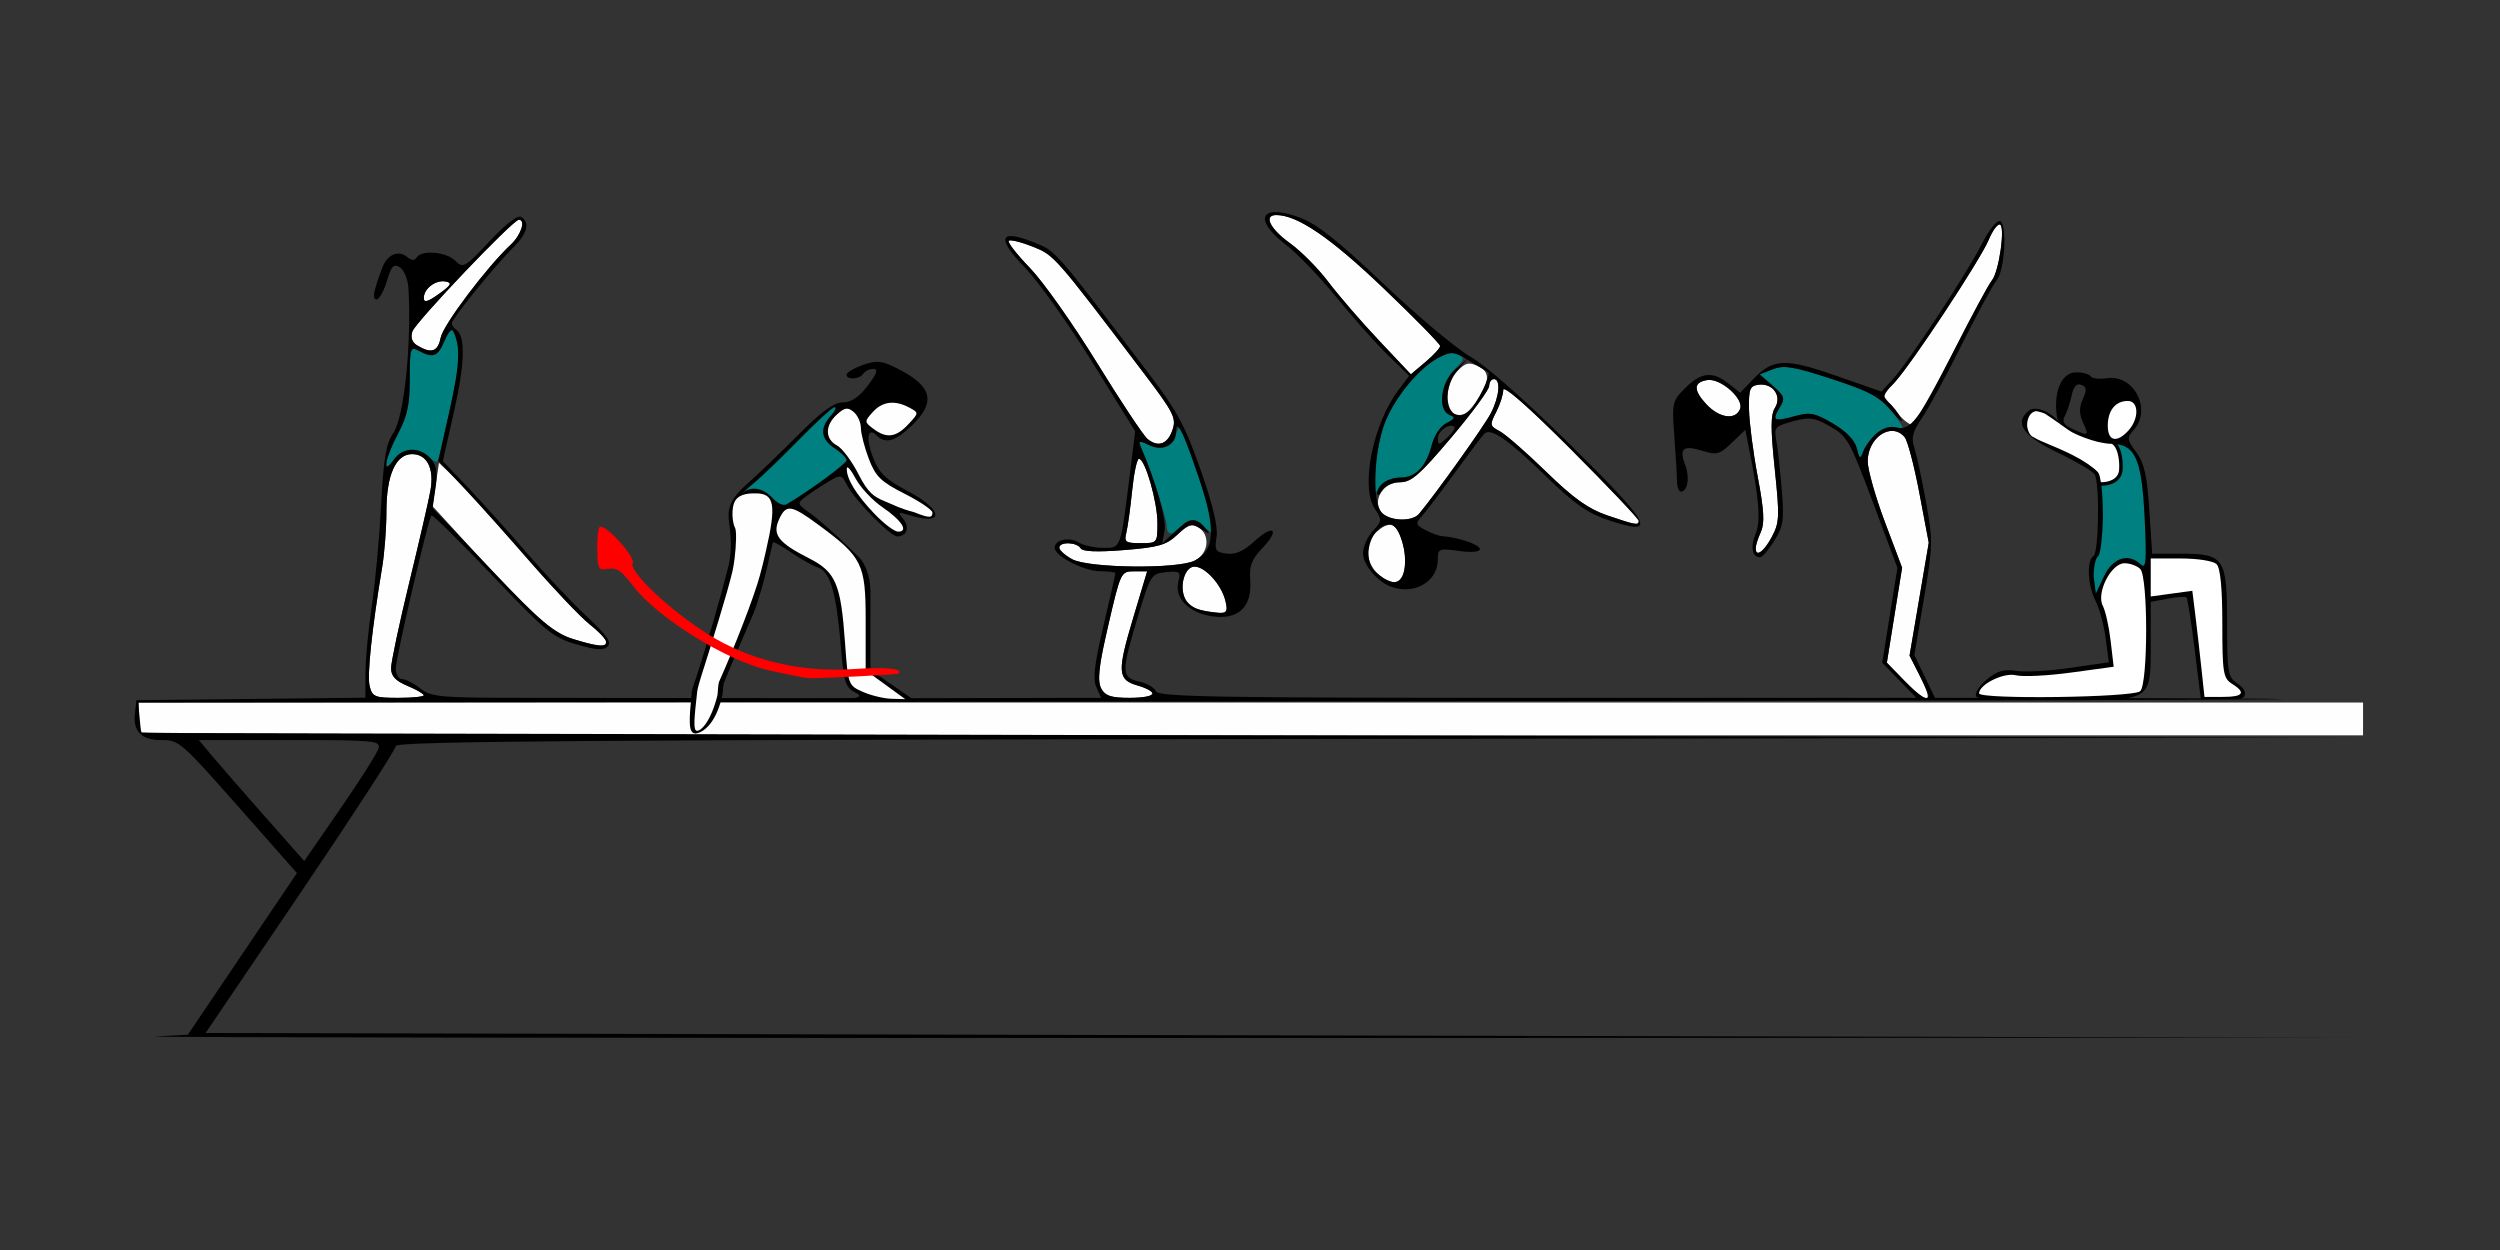 <?xml version="1.0" encoding="UTF-8" standalone="no"?>
<!-- Created with Inkscape (http://www.inkscape.org/) -->

<svg
   xmlns:dc="http://purl.org/dc/elements/1.1/"
   xmlns:cc="http://creativecommons.org/ns#"
   xmlns:rdf="http://www.w3.org/1999/02/22-rdf-syntax-ns#"
   xmlns:svg="http://www.w3.org/2000/svg"
   xmlns="http://www.w3.org/2000/svg"
   xmlns:sodipodi="http://sodipodi.sourceforge.net/DTD/sodipodi-0.dtd"
   xmlns:inkscape="http://www.inkscape.org/namespaces/inkscape"
   id="svg3366"
   version="1.1"
   inkscape:version="0.91 r13725"
   width="500"
   height="250"
   viewBox="0 0 500 250"
   sodipodi:docname="bb740203.svg">
  <rect x="0" y="0" width="500" height="250" fill="#333333" stroke="none"/>
  <defs
     id="defs3370" />
  <sodipodi:namedview
     pagecolor="#a8a8a8"
     bordercolor="#666666"
     borderopacity="1"
     objecttolerance="10"
     gridtolerance="10"
     guidetolerance="10"
     inkscape:pageopacity="0"
     inkscape:pageshadow="2"
     inkscape:window-width="1692"
     inkscape:window-height="807"
     id="namedview3368"
     showgrid="false"
     inkscape:zoom="1.4142136"
     inkscape:cx="39.048081"
     inkscape:cy="182.94655"
     inkscape:window-x="0"
     inkscape:window-y="0"
     inkscape:window-maximized="0"
     inkscape:current-layer="svg3366" />
  <g
     id="g4388"
     transform="translate(10.747,21.38)">
    <path
       sodipodi:nodetypes="sscccccssssssssssssscsscsssccscccsssscccsssscccssssssssssssssssssssscsssssssccssssssssssssssssssssssssscssssscssssssssssssssssssssssscsssssssssss"
       style="fill:#fefefe"
       d="m 17.626,125.066 c -0.343,-0.344 -0.623,-1.82 -0.623,-3.281 l 0,-2.656 222.43,0 222.43,0 0,3.281 0,3.281 -221.807,0 c -121.994,0 -222.087,-0.281 -222.43,-0.625 z m 45.558,-9.207 c -0.537,-2.148 0.417,-11.229 2.508,-23.855 0.464,-2.802 0.843,-7.78 0.843,-11.062 0,-7.316 1.867,-11.5 5.131,-11.5 3.007,0 4.455,2.864 3.678,7.279 -0.339,1.926 -2.25,10.221 -4.245,18.433 -1.996,8.212 -3.629,15.905 -3.629,17.097 0,1.589 0.871,2.531 3.271,3.537 1.799,0.754 3.271,1.603 3.271,1.888 0,0.284 -2.305,0.517 -5.122,0.517 -4.678,0 -5.173,-0.202 -5.706,-2.332 z m 146.302,0.381 c -0.816,-1.53 -0.505,-4.266 1.44,-12.656 2.442,-10.534 2.524,-10.705 5.121,-10.705 l 2.64,0 -2.741,9.141 c -3.3,11.006 -3.208,12.543 0.823,13.698 4.471,1.281 3.698,2.474 -1.603,2.474 -3.744,0 -4.841,-0.377 -5.681,-1.951 z m 160.556,-1.564 -3.416,-3.516 1.524,-9.5 1.524,-9.5 -3.439,-9.123 c -1.891,-5.018 -3.439,-10.486 -3.439,-12.151 0,-4.823 4.8,-7.961 7.39,-4.831 0.592,0.716 1.919,5.758 2.948,11.205 l 1.872,9.904 -1.92,11.29 -1.92,11.29 1.891,3.717 c 3.083,6.062 2.086,6.464 -3.015,1.214 z m -266.034,-8.21 c -4.426,-1.384 -8.368,-4.886 -20.789,-18.468 l -7.464,-8.162 0.646,-4.324 0.646,-4.324 2.776,2.642 c 1.527,1.453 7.557,8.127 13.401,14.83 5.844,6.703 12.113,13.366 13.931,14.806 5.434,4.304 4.344,5.343 -3.148,3 z m 125.376,-5.811 c -1.158,-0.224 -2.535,-1.212 -3.06,-2.197 -1.307,-2.449 -0.163,-6.516 1.832,-6.516 2.125,0 5.372,3.578 6.168,6.797 0.675,2.729 0.207,2.911 -4.941,1.916 z m 38.086,-5.695 c -4.55,-1.462 -6.198,-6.969 -2.964,-9.904 2.402,-2.18 3.799,-1.935 4.856,0.853 1.851,4.885 0.8,9.916 -1.892,9.051 z m -63.785,-4.492 c -1.414,-0.769 -2.57,-1.807 -2.57,-2.306 0,-1.239 3.477,-1.153 4.252,0.106 0.42,0.682 3.261,0.802 8.7,0.366 6.928,-0.555 8.446,-0.995 10.68,-3.096 2.074,-1.951 2.93,-2.243 4.206,-1.436 2.424,1.534 2.013,5.232 -0.735,6.627 -3.416,1.734 -21.216,1.545 -24.533,-0.26 z m 136.682,-2.232 c 0,-0.491 0.47,-1.927 1.043,-3.191 0.805,-1.772 0.665,-4.3 -0.611,-11.06 -0.91,-4.819 -1.695,-10.872 -1.744,-13.45 -0.078,-4.074 0.165,-4.724 1.861,-4.967 2.864,-0.411 4.801,2.259 3.34,4.604 -0.888,1.427 -0.899,4.122 -0.049,12.268 0.993,9.518 0.942,10.715 -0.588,13.564 -1.606,2.991 -3.252,4.121 -3.252,2.231 z M 214.519,85.144 c 0.288,-1.16 0.812,-4.957 1.165,-8.438 0.353,-3.48 0.965,-6.328 1.36,-6.328 1.227,0 3.697,8.566 3.697,12.823 0,4.029 -0.019,4.052 -3.372,4.052 -3.029,0 -3.319,-0.215 -2.849,-2.109 z m 96.128,-3.465 c -3.742,-1.279 -6.714,-3.406 -12.15,-8.696 -3.958,-3.852 -8.145,-7.506 -9.304,-8.121 -1.995,-1.058 -2.033,-1.264 -0.701,-3.848 0.774,-1.502 1.407,-3.484 1.407,-4.405 0,-1.062 4.963,3.295 13.551,11.894 7.453,7.463 13.551,13.891 13.551,14.285 0,0.963 -0.597,0.859 -6.356,-1.109 z m -45.069,-0.547 c -1.955,-2.363 0.271,-6.066 3.646,-6.066 2.297,0 3.927,-1.419 10.3,-8.964 4.165,-4.93 7.572,-9.571 7.572,-10.312 0,-0.742 0.421,-1.349 0.935,-1.349 1.423,0 1.117,3.49 -0.598,6.815 -1.292,2.506 -11.145,16.309 -14.375,20.138 -1.376,1.63 -6.05,1.467 -7.48,-0.262 z M 218.761,66.421 c -0.812,-0.659 -5.371,-7.527 -10.131,-15.261 -4.76,-7.734 -10.792,-16.267 -13.404,-18.961 -2.612,-2.694 -4.514,-5.135 -4.226,-5.423 0.288,-0.289 2.421,0.228 4.74,1.149 4.386,1.741 4.319,1.665 22.299,25.357 5.915,7.794 6.502,8.946 5.737,11.25 -0.972,2.926 -2.861,3.639 -5.014,1.891 z m 149.454,-5.781 -2.526,-3.176 1.945,-1.746 c 2.501,-2.245 17.724,-25.169 19.37,-29.168 0.69,-1.676 1.663,-3.047 2.163,-3.047 1.191,0 -0.052,9.403 -1.474,11.152 -0.585,0.719 -4.218,7.436 -8.073,14.926 -3.855,7.49 -7.43,13.757 -7.944,13.926 -0.514,0.17 -2.071,-1.121 -3.461,-2.868 z m -88.362,0.676 c -1.876,-0.753 -1.368,-6.072 0.802,-8.389 1.662,-1.775 2.321,-1.943 4.219,-1.076 2.502,1.143 2.365,3.192 -0.482,7.218 -1.755,2.482 -2.739,2.969 -4.539,2.247 z m 50.632,-1.881 c -2.623,-2.84 -2.538,-4.394 0.265,-4.81 2.622,-0.389 7.305,3.742 6.532,5.762 -0.893,2.334 -4.187,1.872 -6.796,-0.952 z M 265.01,46.677 c -3.53,-3.744 -8.066,-8.993 -10.08,-11.664 -2.014,-2.671 -5.484,-6.168 -7.71,-7.772 -3.986,-2.872 -5.316,-5.612 -2.724,-5.612 4.244,0 10.869,4.518 21.435,14.617 6.244,5.968 11.353,11.177 11.353,11.574 0,0.397 -1.317,1.835 -2.927,3.194 l -2.928,2.471 z M 72.803,47.78 c -1.126,-0.657 -1.483,-1.591 -1.087,-2.842 0.586,-1.851 20.13,-22.372 21.307,-22.372 1.433,0 0.446,3.06 -1.602,4.967 -4.754,4.427 -13.515,16.045 -14.023,18.596 -0.563,2.825 -1.814,3.275 -4.595,1.652 z m 1.209,-9.567 c 0,-1.887 2.385,-3.678 4.384,-3.292 1.355,0.262 1.098,0.731 -1.357,2.485 -2.269,1.621 -3.027,1.823 -3.027,0.807 z"
       id="path3384"
       inkscape:connector-curvature="0" />
    <path
       sodipodi:nodetypes="cssssssscsssssssssssssssssssscsssscssssscc"
       style="fill:#007f7f"
       d="m 222.586,83.738 c -0.022,-1.486 -3.218,-11.239 -5.106,-15.578 -0.683,-1.569 -0.546,-1.634 1.323,-0.631 2.614,1.403 4.55,0.695 5.605,-2.052 0.623,-1.621 0.941,-1.794 1.33,-0.724 3.162,8.701 6.218,18.255 6.218,19.439 0,1.317 -0.185,1.309 -1.709,-0.075 -2.116,-1.921 -3.333,-1.958 -4.833,-0.145 -1.556,1.881 -2.798,1.778 -2.828,-0.234 z m 41.648,-11.438 c 0.362,-3.326 1.407,-7.799 2.322,-9.94 3.183,-7.449 11.301,-14.626 14.508,-12.826 1.174,0.659 1.018,1.151 -0.955,3.011 -2.752,2.593 -3.305,8.153 -0.903,9.078 1.185,0.456 1.065,0.756 -0.642,1.611 -1.212,0.607 -2.452,2.436 -2.937,4.332 -1.125,4.398 -3.229,6.562 -6.379,6.562 -1.625,0 -3.183,0.794 -4.139,2.109 -1.46,2.01 -1.502,1.823 -0.874,-3.938 z M 66.535,71.195 c 0,-0.811 1.051,-3.459 2.336,-5.883 1.85,-3.489 2.336,-5.772 2.336,-10.954 0,-6.181 0.101,-6.492 1.808,-5.575 2.86,1.535 3.805,1.173 5.119,-1.961 1.296,-3.091 1.784,-2.872 2.762,1.236 0.515,2.164 -0.133,5.926 -3.659,21.253 -0.474,2.06 -0.626,2.109 -2.175,0.703 -2.339,-2.124 -5.361,-1.879 -7.072,0.572 -1.066,1.527 -1.455,1.69 -1.455,0.608 z M 360.598,68.249 c -0.403,-1.609 -2.09,-3.352 -4.767,-4.926 -3.647,-2.144 -4.565,-2.32 -7.648,-1.466 -4.178,1.157 -4.597,0.909 -2.973,-1.759 1.105,-1.815 0.96,-2.263 -1.392,-4.312 l -2.625,-2.287 2.625,-1.027 c 2.162,-0.846 4.025,-0.581 10.569,1.504 9.246,2.946 11.262,4.081 13.93,7.84 1.951,2.748 1.951,2.76 0.06,2.264 -2.098,-0.55 -5.385,1.905 -6.477,4.838 -0.608,1.635 -0.742,1.566 -1.301,-0.669 z"
       id="path3380"
       inkscape:connector-curvature="0" />
    <path
       sodipodi:nodetypes="ssscccsssssssssssssssssssssscccsssssssssssscssscccccscccccsccccsscccccssccccccssssssssccccccsscssscccsssssssccccccsssssssssssssssscccssscssccccssssssscscccssssssssssssssssssssscccsssssssccsscsssccscssscccccssssscssssssscsccsssscsssssssssssccssccsssssscssssccscssssssccccsscccssssssssscccssscccscccccscccccscsssssssssssssssssssssssssssccscssscssccccc"
       inkscape:connector-curvature="0"
       id="path3378"
       d="m 244.641,21.031 c -3.571,-0.149 -3.315,2.626 1.783,6.531 2.302,1.764 6.882,6.529 10.178,10.59 3.296,4.061 7.905,9.238 10.242,11.506 l 4.25,4.123 -2.188,2.908 c -5.083,6.76 -7.58,19.266 -4.721,23.643 1.502,2.3 1.485,2.509 -0.373,4.492 -1.072,1.144 -1.949,3.141 -1.949,4.436 0,2.306 2.826,5.687 5.607,6.707 4.643,1.703 9.346,-1.022 9.346,-5.414 0,-2.217 0.196,-2.299 4.205,-1.748 2.591,0.356 4.205,0.215 4.205,-0.369 0,-0.875 -4.178,-2.318 -7.477,-2.582 -0.771,-0.062 -2.338,-0.625 -3.482,-1.252 -1.901,-1.042 -1.955,-1.281 -0.627,-2.76 0.8,-0.891 3.756,-4.783 6.57,-8.65 2.814,-3.867 5.469,-7.386 5.9,-7.82 1.274,-1.283 4.74,1.109 12.377,8.541 5.724,5.571 8.281,7.355 12.561,8.771 9.783,3.238 8.717,1.135 -7.598,-14.998 C 294.467,58.801 286.446,51.729 283.357,49.969 280.53,48.358 272.751,41.839 266.068,35.484 257.208,27.058 252.708,23.469 249.449,22.223 c -2.003,-0.766 -3.618,-1.142 -4.809,-1.191 z m -0.145,0.598 c 4.244,0 10.868,4.518 21.434,14.617 6.244,5.968 11.354,11.177 11.354,11.574 0,0.397 -1.318,1.834 -2.928,3.193 l -2.928,2.471 -6.418,-6.807 c -3.53,-3.744 -8.066,-8.993 -10.08,-11.664 -2.014,-2.671 -5.484,-6.17 -7.711,-7.773 -3.986,-2.872 -5.315,-5.611 -2.723,-5.611 z M 93.139,21.943 c -0.964,0.13 -3.19,1.954 -5.975,4.924 -4.964,5.293 -5.285,5.475 -6.844,3.906 -1.79,-1.801 -6.774,-2.228 -7.738,-0.662 -0.415,0.673 -1.017,0.641 -1.912,-0.104 -1.742,-1.45 -3.977,-0.483 -4.957,2.145 -1.799,4.823 -2.075,6.352 -1.146,6.352 0.528,0 1.454,-1.654 2.059,-3.678 0.909,-3.044 1.359,-3.517 2.607,-2.734 0.83,0.52 1.597,2.387 1.703,4.148 0.668,11.051 -0.852,25.752 -2.99,28.926 -1.499,2.225 -1.974,5.022 -2.473,14.531 -0.339,6.477 -1.183,15.572 -1.873,20.213 -0.69,4.641 -1.258,10.645 -1.262,13.344 l -0.008,4.906 -22.896,0.25 -22.898,0.25 -0.301,2.635 c -0.407,3.565 1.293,5.334 5.127,5.334 3.787,0 3.813,0.021 16.982,14.943 l 10.293,11.662 -10.91,16.168 -10.91,16.166 -6.543,0.344 c -3.598,0.189 94.393,0.324 217.758,0.299 l 224.299,-0.045 -215.98,-0.471 -215.98,-0.473 19.018,-28.092 C 59.847,141.68 68.404,128.497 68.404,127.834 c 0,-0.977 37.246,-1.25 196.963,-1.438 l 196.963,-0.23 -222.43,-0.473 -222.43,-0.471 -0.293,-3.047 -0.293,-3.047 222.723,-0.211 c 122.498,-0.117 214.953,-0.339 205.457,-0.492 -1.133,-0.018 -1.821,-0.044 -2.822,-0.065 l -38.559,-0.17 -7.99,0 -19.439,0 -2.068,-4.271 -2.068,-4.271 1.908,-11.219 c 1.811,-10.649 1.834,-11.636 0.434,-19.4 -0.811,-4.499 -1.857,-9.35 -2.322,-10.779 -0.688,-2.113 -0.4,-3.25 1.541,-6.094 1.312,-1.923 4.915,-8.559 8.004,-14.746 3.089,-6.188 6.18,-11.891 6.869,-12.676 1.653,-1.882 2.207,-11.362 0.695,-11.896 -0.621,-0.22 -2.243,1.826 -3.637,4.588 -2.929,5.805 -14.63,23.565 -17.85,27.094 l -2.209,2.422 -9.037,-3.158 c -10.208,-3.568 -12.671,-3.47 -16.619,0.664 l -2.604,2.727 -2.326,-1.834 c -3.209,-2.532 -5.493,-2.3 -8.66,0.877 -2.612,2.62 -2.686,2.946 -2.193,9.609 0.281,3.794 0.524,7.846 0.539,9.006 0.015,1.16 0.359,2.109 0.764,2.109 1.348,0 1.829,-2.797 0.902,-5.242 -1.285,-3.39 -0.472,-4.112 3.318,-2.945 2.999,0.923 3.518,0.786 5.98,-1.58 l 2.697,-2.592 0.537,2.664 c 2.236,11.085 2.609,15.492 1.529,18.105 -1.1,2.663 -0.707,4.715 0.902,4.715 0.442,0 1.726,-1.497 2.854,-3.328 1.825,-2.962 1.983,-4.124 1.438,-10.547 -0.337,-3.97 -0.832,-8.355 -1.102,-9.744 -0.445,-2.298 -0.146,-2.617 3.34,-3.559 3.36,-0.907 4.276,-0.784 7.471,1.018 3.427,1.932 3.933,2.828 8.549,15.17 l 4.904,13.117 -1.521,9.482 -1.521,9.484 3.416,3.516 3.416,3.516 -75.791,0 c -64.248,0 -75.868,-0.201 -76.295,-1.318 -0.277,-0.725 -1.794,-1.602 -3.371,-1.949 -3.572,-0.787 -3.588,-1.902 -0.188,-13.139 2.484,-8.208 2.636,-8.446 5.578,-8.734 2.77,-0.271 2.976,-0.108 2.465,1.936 -0.811,3.24 2.039,6.167 6.697,6.881 5.247,0.804 8.068,-1.822 7.684,-7.156 -0.213,-2.963 0.251,-4.199 2.436,-6.486 3.591,-3.759 2.232,-4.886 -1.619,-1.342 -2.133,1.963 -3.76,2.688 -5.525,2.459 -2.243,-0.29 -2.453,-0.636 -2.035,-3.316 0.316,-2.027 -0.71,-6.351 -3.182,-13.414 C 226.305,63.833 224.674,60.798 219.053,53.393 199.979,28.267 200.489,28.847 195.877,27.029 c -6.808,-2.683 -7.387,-0.815 -1.6,5.154 2.621,2.703 8.646,11.168 13.391,18.811 l 8.627,13.896 -1.074,8.604 c -1.894,15.159 -1.727,14.697 -5.344,14.697 -1.749,0 -3.959,-0.489 -4.912,-1.086 -1.872,-1.173 -4.785,-0.521 -4.785,1.07 0,1.654 5.899,4.696 9.113,4.699 1.671,0.002 3.037,0.177 3.037,0.389 0,0.212 -1.075,4.949 -2.389,10.527 -1.816,7.711 -2.157,10.653 -1.422,12.271 l 0.967,2.129 -4.582,0 c -37.118,0.155 -74.448,-0.002 -108.65,0 -19.131,0 -20.709,-0.129 -22.922,-1.875 -1.307,-1.031 -2.949,-1.875 -3.65,-1.875 -0.702,0 -1.277,-0.949 -1.277,-2.109 -1.58e-4,-2.111 6.473,-29.88 7.141,-30.633 0.195,-0.22 5.641,5.158 12.104,11.949 C 98.413,104.96 99.833,106.122 104.557,107.5 c 3.96,1.155 5.405,1.247 6.23,0.396 0.817,-0.841 -0.177,-2.27 -4.145,-5.953 C 103.772,99.278 98.331,93.512 94.553,89.129 90.774,84.746 85.462,78.84 82.75,76.004 l -4.932,-5.156 2.277,-10.088 c 2.156,-9.552 2.27,-15.038 0.338,-16.236 -0.448,-0.278 -0.814,-0.848 -0.814,-1.268 0,-0.896 8.685,-11.587 12.393,-15.256 2.727,-2.698 3.259,-4.891 1.461,-6.006 -0.084,-0.052 -0.196,-0.069 -0.334,-0.051 z m -0.115,0.623 c 1.433,0 0.446,3.06 -1.602,4.967 C 86.668,31.961 77.907,43.578 77.398,46.129 76.835,48.954 75.584,49.405 72.803,47.781 71.677,47.124 71.321,46.191 71.717,44.939 72.302,43.088 91.846,22.566 93.023,22.566 Z m 296.143,0.938 c 1.252,0 -0.082,9.463 -1.586,11.25 -0.651,0.773 -4.032,7.059 -7.516,13.969 -7.03,13.946 -8.692,16.143 -11.621,15.375 -1.206,-0.316 -2.725,0.166 -3.918,1.242 -1.072,0.967 -2.254,2.577 -2.627,3.578 -0.608,1.635 -0.742,1.567 -1.301,-0.668 -0.403,-1.609 -2.09,-3.354 -4.768,-4.928 -3.647,-2.144 -4.565,-2.319 -7.648,-1.465 -4.178,1.157 -4.597,0.909 -2.973,-1.76 1.105,-1.815 0.962,-2.261 -1.391,-4.311 l -2.625,-2.287 2.625,-1.031 c 2.194,-0.861 4.116,-0.542 11.711,1.932 7.531,2.453 9.59,3.552 12.014,6.422 1.609,1.904 2.485,2.585 1.945,1.512 -0.539,-1.074 -1.653,-2.512 -2.475,-3.195 -1.342,-1.118 -1.218,-1.536 1.225,-4.143 3.421,-3.65 17.095,-24.375 18.768,-28.445 0.689,-1.676 1.66,-3.047 2.16,-3.047 z m -197.975,3.199 c 0.09,-0.012 0.205,-0.011 0.344,0 0.83,0.067 2.466,0.53 4.205,1.221 4.386,1.741 4.319,1.665 22.299,25.357 5.915,7.794 6.502,8.946 5.736,11.25 -0.972,2.926 -2.861,3.638 -5.014,1.891 -0.812,-0.659 -5.371,-7.527 -10.131,-15.262 -4.76,-7.734 -10.792,-16.267 -13.404,-18.961 -2.612,-2.694 -4.514,-5.135 -4.227,-5.424 0.036,-0.036 0.101,-0.06 0.191,-0.072 z M 77.635,34.875 c 0.257,-0.016 0.512,-0.001 0.762,0.047 1.355,0.262 1.098,0.731 -1.357,2.484 -2.269,1.621 -3.027,1.823 -3.027,0.807 0,-1.652 1.827,-3.228 3.623,-3.338 z m 2.076,9.732 c 0.047,0.014 0.087,0.049 0.119,0.105 1.569,2.765 1.404,6.865 -0.639,15.93 l -2.285,10.141 5.355,5.658 c 2.945,3.111 9.009,9.875 13.475,15.031 4.466,5.156 9.606,10.552 11.422,11.992 1.816,1.44 3.303,3.022 3.303,3.516 0,1.176 -1.409,1.054 -6.707,-0.582 -3.696,-1.141 -6.19,-3.262 -16.174,-13.762 L 75.775,80.223 76.365,76.154 c 0.455,-3.136 0.221,-4.478 -1.025,-5.859 -2.166,-2.401 -5.564,-2.265 -7.35,0.293 -2.39,3.423 -1.772,-0.266 0.883,-5.275 1.85,-3.489 2.336,-5.771 2.336,-10.953 0,-6.181 0.1,-6.493 1.807,-5.576 2.86,1.535 3.806,1.173 5.119,-1.961 0.591,-1.411 1.249,-2.314 1.576,-2.215 z m 200.115,4.646 c 0.72,0.079 1.533,0.486 2.779,1.221 l -2.285,2.021 c -2.957,2.615 -3.632,8.157 -1.113,9.127 1.185,0.456 1.065,0.756 -0.643,1.611 -1.212,0.607 -2.453,2.436 -2.938,4.332 -1.111,4.345 -3.223,6.562 -6.246,6.562 -2.551,0 -4.735,1.508 -4.686,3.234 0.016,0.541 0.457,0.246 0.98,-0.656 0.554,-0.955 2.066,-1.641 3.615,-1.641 2.213,0 3.94,-1.512 10.234,-8.963 4.165,-4.93 7.57,-9.571 7.57,-10.312 0,-0.742 0.422,-1.35 0.936,-1.35 1.423,0 1.117,3.489 -0.598,6.814 -1.292,2.506 -11.145,16.31 -14.375,20.139 -1.419,1.682 -6.069,1.445 -7.576,-0.387 -1.886,-2.291 -1.361,-12.948 0.898,-18.234 2.193,-5.133 6.868,-10.7 10.619,-12.646 1.256,-0.651 1.998,-0.964 2.826,-0.873 z M 282.648,50.5 c 0.174,0.103 0.329,0.19 0.521,0.307 1.902,1.147 3.589,2.177 3.748,2.289 0.601,0.426 -2.398,6.553 -3.764,7.689 -4.128,3.434 -6.213,-3.759 -2.365,-8.158 z m 48.615,4.104 c 2.672,0.14 6.744,3.889 6.02,5.783 -0.893,2.334 -4.187,1.873 -6.797,-0.951 -2.623,-2.84 -2.539,-4.394 0.264,-4.811 0.164,-0.024 0.336,-0.031 0.514,-0.021 z m 10.178,0.922 c 2.567,-0.036 4.184,2.447 2.814,4.646 -0.888,1.427 -0.899,4.121 -0.049,12.268 0.993,9.518 0.942,10.715 -0.588,13.564 -2.567,4.781 -4.446,3.965 -2.209,-0.959 0.805,-1.772 0.667,-4.301 -0.609,-11.061 -0.91,-4.819 -1.695,-10.871 -1.744,-13.449 -0.078,-4.074 0.164,-4.724 1.859,-4.967 0.179,-0.026 0.354,-0.041 0.525,-0.043 z m -51.311,0.938 c 1.067,0.24 5.806,4.517 13.32,12.041 7.453,7.463 13.553,13.892 13.553,14.285 0,0.963 -0.597,0.858 -6.355,-1.109 -3.742,-1.279 -6.715,-3.405 -12.15,-8.695 -3.958,-3.852 -8.145,-7.506 -9.305,-8.121 -1.995,-1.058 -2.033,-1.266 -0.701,-3.85 0.774,-1.502 1.408,-3.483 1.408,-4.404 0,-0.133 0.078,-0.181 0.23,-0.146 z m -10.639,7.299 c 0.25,0.008 0.472,0.089 0.641,0.258 0.238,0.239 -0.41,1.199 -1.441,2.135 -1.711,1.553 -1.875,1.564 -1.875,0.121 0,-1.136 1.359,-2.345 2.418,-2.498 0.088,-0.013 0.175,-0.018 0.258,-0.016 z m -54.725,0.154 c 0.575,0.112 2.01,3.567 4.279,10.318 3.435,10.218 3.209,14.439 -0.887,16.521 -3.357,1.707 -21.194,1.496 -24.475,-0.289 -1.414,-0.769 -2.57,-1.806 -2.57,-2.305 0,-1.239 3.477,-1.153 4.252,0.105 0.42,0.682 3.263,0.801 8.701,0.365 6.926,-0.555 8.445,-0.995 10.676,-3.094 2.346,-2.207 2.806,-2.319 4.674,-1.152 1.893,1.182 1.961,1.159 0.789,-0.264 -1.752,-2.127 -2.975,-1.961 -5.951,0.807 l -2.541,2.363 0.459,-2.598 c 0.391,-2.208 -1.778,-9.859 -4.664,-16.457 -0.657,-1.502 -0.485,-1.558 1.689,-0.564 2.729,1.247 5.281,-0.084 5.281,-2.754 0,-0.707 0.095,-1.041 0.287,-1.004 z m 142.711,0.889 c 0.154,-0.009 0.308,-0.007 0.461,0.006 0.814,0.071 1.601,0.462 2.248,1.244 0.592,0.716 1.918,5.758 2.947,11.205 l 1.871,9.904 -1.92,11.291 -1.92,11.289 1.891,3.717 c 1.04,2.045 1.891,3.946 1.891,4.225 0,1.299 -1.781,0.206 -4.906,-3.01 l -3.416,-3.516 1.525,-9.5 1.523,-9.5 -3.438,-9.123 c -1.891,-5.018 -3.439,-10.487 -3.439,-12.152 0,-3.391 2.372,-5.948 4.682,-6.08 z M 71.668,69.441 c 3.007,0 4.455,2.865 3.678,7.279 -0.339,1.926 -2.25,10.22 -4.246,18.432 -1.996,8.212 -3.629,15.906 -3.629,17.098 0,1.589 0.871,2.531 3.271,3.537 1.799,0.754 3.27,1.605 3.27,1.889 0,0.284 -2.304,0.516 -5.121,0.516 -4.678,0 -5.174,-0.202 -5.707,-2.332 -0.537,-2.148 0.417,-11.229 2.508,-23.855 0.464,-2.802 0.844,-7.78 0.844,-11.062 0,-7.316 1.869,-11.5 5.133,-11.5 z m 145.377,0.938 c 1.227,0 3.697,8.567 3.697,12.824 0,4.029 -0.02,4.051 -3.373,4.051 -3.029,0 -3.319,-0.215 -2.85,-2.109 0.288,-1.16 0.813,-4.957 1.166,-8.438 0.353,-3.48 0.965,-6.328 1.359,-6.328 z m 50.289,13.125 c 1.375,0 2.945,3.933 2.926,7.326 -0.027,4.693 -2.109,5.498 -5.826,2.25 -3.093,-2.703 -1.011,-9.576 2.9,-9.576 z m -39.178,8.438 c 2.125,0 5.371,3.578 6.168,6.797 0.529,2.139 0.344,2.557 -1.098,2.451 -4.109,-0.302 -6.007,-1.054 -6.902,-2.732 -1.307,-2.449 -0.163,-6.516 1.832,-6.516 z m -12.109,0.938 2.641,0 -2.74,9.141 c -3.3,11.006 -3.209,12.543 0.822,13.697 1.671,0.479 3.037,1.231 3.037,1.672 0,0.441 -2.089,0.803 -4.641,0.803 -6.922,0 -7.313,-1.351 -4.24,-14.607 2.442,-10.534 2.523,-10.705 5.121,-10.705 z m -187.031,33.75 18.205,0 c 16.885,0 18.173,0.119 17.758,1.641 -0.246,0.902 -3.694,6.347 -7.662,12.1 l -7.215,10.461 -7.904,-8.947 C 37.85,136.962 33.105,131.518 31.654,129.783 Z"
       style="fill:#000000" />
    <path
       inkscape:connector-curvature="0"
       id="path4295"
       d="m 164.948,50.993 c -0.938,-0.062 -1.868,0.162 -3.197,0.644 -1.751,0.635 -3.183,1.498 -3.183,1.918 0,1.097 2.639,0.946 3.34,-0.191 0.324,-0.526 1.229,-0.957 2.012,-0.957 1.048,0 0.752,0.884 -1.123,3.35 -1.744,2.294 -3.32,3.35 -4.995,3.35 -1.751,0 -4.276,1.839 -8.87,6.461 -3.532,3.554 -8.219,8.05 -10.418,9.991 -3.912,3.455 -3.725,5.523 -3.366,8.14 0.471,3.433 0.348,6.36 -0.437,9.06 -1.306,5.225 -4.289,15.458 -6.114,21.051 -0.286,0.876 -0.924,2.442 -1.003,3.302 -0.501,5.449 -0.783,8.295 0.84,8.204 1.992,-0.318 4.288,-2.784 5.329,-7.879 0.133,-0.652 0.062,-1.739 0.319,-2.369 1.693,-4.149 4.622,-10.96 5.875,-13.784 2.155,-5.504 3.774,-14.069 3.881,-14.227 0.013,-0.02 0.05,-0.019 0.11,-0.008 0.418,0.094 1.912,0.965 3.608,2.12 1.938,1.319 4.323,2.654 5.301,2.965 2.398,0.763 3.671,5.07 4.523,15.308 0.652,7.835 0.917,8.67 3.099,9.776 1.139,0.577 0.901,0.998 -1.771,1.147 l 0,0.582 c 4.443,0.006 9.379,0.009 13.577,0.016 l 0,-0.509 -0.489,0 -4.228,-2.918 -4.228,-2.918 0,-10.143 0,-5.596 c 0,-3.107 -1.18,-5.691 -2.216,-6.726 l -2.317,-2.279 c -2.493,-2.453 -5.82,-5.381 -7.394,-6.505 -2.807,-2.004 -2.824,-2.072 -0.953,-3.468 1.05,-0.783 3.068,-2.115 4.485,-2.957 2.462,-1.464 2.626,-1.435 3.689,0.648 1.553,3.04 8.673,10.316 10.097,10.316 1.902,-1.1e-5 2.509,-1.876 1.141,-3.53 -1.122,-1.357 -0.995,-1.445 1.111,-0.772 7.208,2.304 7.082,-0.954 -0.185,-4.768 -4.347,-2.282 -5.719,-3.595 -6.894,-6.595 -1.527,-3.9 -1.149,-6.367 0.692,-4.521 1.749,1.754 3.763,1.178 7.05,-2.018 4.98,-4.842 4.043,-8.006 -3.45,-11.642 -1.36,-0.66 -2.307,-1.009 -3.245,-1.071 z"
       style="fill:#000000"
       sodipodi:nodetypes="csscsssssscscccccccscssccccccccsccsssscssssssscc" />
    <path
       sodipodi:nodetypes="cscscsscsscssc"
       inkscape:connector-curvature="0"
       id="path5405"
       d="m 140.391,77.294 c -0.924,0 -3.175,-0.052 -4.092,1.472 -0.925,1.536 -0.51,4.65 -0.038,5.416 0.309,0.502 0.267,3.284 -0.094,6.182 -0.121,0.974 -0.258,1.788 -0.427,2.539 -1.03,4.388 -4.294,14.837 -6.323,21.238 -0.197,0.62 -0.654,2.17 -0.722,2.785 -0.575,5.225 -0.878,7.786 -0.052,7.853 0.827,0.067 2.771,-1.893 4.056,-6.919 0.194,-0.76 0.087,-2.258 0.429,-3.02 2.902,-6.469 7.038,-17.065 8.114,-21.169 0.372,-1.299 0.73,-2.816 1.189,-4.812 2.132,-9.29 1.731,-11.564 -2.04,-11.564 z"
       style="fill:#fefefe" />
    <path
       id="path5403"
       d="m 161.817,116.997 c -2.905,-1.279 -2.964,-1.442 -3.553,-9.756 -0.842,-11.905 -1.837,-14.234 -7.257,-16.989 -6.083,-3.092 -7.328,-4.706 -5.958,-7.723 1.419,-3.124 2.387,-2.997 7.862,1.035 8.831,6.503 9.475,7.804 9.475,19.162 l 0,9.971 3.96,2.878 3.96,2.878 -2.767,-0.078 c -1.522,-0.043 -4.097,-0.663 -5.722,-1.378 z"
       style="fill:#fefefe"
       inkscape:connector-curvature="0" />
    <path
       id="path5387"
       d="m 164.124,81.362 c -3.653,-3.833 -5.58,-6.989 -5.515,-9.031 0.022,-0.693 0.818,0.206 1.77,1.998 0.951,1.792 3.368,4.376 5.37,5.743 3.865,2.639 5.294,4.879 3.112,4.879 -0.724,0 -2.857,-1.615 -4.738,-3.59 z"
       style="fill:#fefefe"
       inkscape:connector-curvature="0" />
    <path
       id="path5383"
       d="m 172.079,81.06 c -3.043,-0.815 -3.691,-1.292 -5.86,-2.184 -2.071,-0.825 -3.356,-1.634 -5.232,-5.347 -1.329,-2.63 -3.275,-5.243 -4.325,-5.807 -2.435,-1.307 -2.444,-4.006 -0.019,-6.206 1.547,-1.405 2.154,-1.497 3.34,-0.51 0.797,0.664 1.449,2.109 1.449,3.211 0,1.102 0.713,3.879 1.585,6.169 1.351,3.549 2.409,4.581 7.157,6.986 3.064,1.552 5.571,3.246 5.571,3.765 0,1.129 -0.704,1.114 -3.667,-0.076 z"
       style="fill:#fefefe"
       inkscape:connector-curvature="0" />
    <path
       id="path5373"
       d="m 163.894,64.356 c -1.775,-1.347 -1.777,-1.45 -0.091,-3.32 1.94,-2.15 4.416,-2.451 7.323,-0.891 1.925,1.033 1.924,1.052 -0.229,3.35 -2.462,2.629 -4.365,2.863 -7.003,0.86 z"
       style="fill:#fefefe"
       inkscape:connector-curvature="0" />
    <path
       id="path5415"
       d="m 143.758,78.228 c -1.76,-1.951 -4.131,-2.431 -5.8,-1.174 -0.524,0.395 0.343,-0.359 1.928,-1.675 1.585,-1.316 5.726,-5.301 9.202,-8.854 3.476,-3.554 6.668,-6.461 7.094,-6.461 0.426,0 0.063,0.788 -0.805,1.75 -2.233,2.475 -1.962,4.655 0.806,6.474 1.312,0.862 2.386,1.933 2.386,2.379 0,0.661 -7.597,6.233 -12.039,8.83 -0.586,0.343 -1.833,-0.229 -2.772,-1.269 z"
       style="fill:#008080"
       inkscape:connector-curvature="0" />
    <path
       style="fill:#fe0000"
       d="m 168.944,113.338 c -0.199,0.199 -15.855,0.996 -18.004,0.917 -0.6,-0.022 -4.158,-0.727 -7.907,-1.566 -8.392,-1.879 -22.254,-10.47 -27.088,-16.788 -2.435,-3.183 -3.291,-3.778 -5.042,-3.508 -1.985,0.307 -2.114,0.087 -2.195,-3.737 -0.048,-2.234 0.161,-4.31 0.464,-4.613 0.925,-0.925 7.247,5.962 6.621,7.212 -0.818,1.633 7.532,9.506 15.107,14.244 8.272,5.175 18.495,7.632 28.872,6.942 6.792,-0.452 10.189,-0.12 9.172,0.897 z"
       id="path5431"
       inkscape:connector-curvature="0" />
    <path
       inkscape:connector-curvature="0"
       style="fill:#000000"
       d="m 404.523,53.086 c -2.724,0 -4.364,3.216 -4.01,7.863 0.061,0.796 0.193,1.414 0.447,1.943 -1.759,-1.972 -4.624,-3.231 -5.99,-2.098 -2.927,2.429 -1.142,4.991 5.814,8.348 3.675,1.773 6.997,3.72 7.383,4.324 1.061,1.662 0.87,15.696 -0.223,16.371 -1.401,0.866 -1.164,5.897 0.424,8.967 0.759,1.467 1.666,4.826 2.016,7.465 l 0.637,4.797 -7.717,1.129 c -4.244,0.621 -9.125,0.89 -10.846,0.6 -2.405,-0.406 -3.766,10e-4 -5.877,1.756 -1.511,1.256 -2.45,2.761 -2.09,3.344 0.437,0.707 5.833,0.748 16.201,0.748 19.137,0 18.707,0.581 18.707,-11.414 l 0,-8.234 3.385,-0.635 c 1.862,-0.349 3.562,-0.462 3.775,-0.248 0.214,0.214 0.944,4.883 1.625,10.377 l 1.238,9.988 4.516,-0.07 c 2.826,-0.012 3.711,0.186 4.152,-0.527 0.446,-0.721 -0.076,-1.712 -1.346,-2.555 -1.922,-1.276 -2.072,-2.154 -2.072,-12.09 0,-13.063 -0.539,-13.873 -9.24,-13.873 l -5.75,0 -0.568,-8.766 c -0.444,-6.859 -1.011,-9.366 -2.609,-11.527 -1.874,-2.535 -1.919,-2.9 -0.529,-4.436 3.706,-4.096 0.092,-11.161 -5.305,-10.369 -1.546,0.227 -3.032,0.055 -3.303,-0.383 -0.27,-0.438 -1.551,-0.795 -2.846,-0.795 z m 0.658,2.416 c 0.106,0.012 0.216,0.04 0.33,0.084 1.082,0.415 1.147,1.003 0.314,2.83 -0.77,1.691 -0.762,2.943 0.035,4.693 1.239,2.719 1.136,2.785 -2.1,1.311 -1.777,-0.809 -2.156,-1.463 -1.533,-2.627 0.456,-0.852 1.073,-2.713 1.373,-4.139 0.32,-1.522 0.841,-2.234 1.58,-2.152 z"
       id="path4547"
       sodipodi:nodetypes="sccssssscccsccssccscccccssccsssssccccssccc" />
    <path
       inkscape:connector-curvature="0"
       style="fill:#ffffff"
       d="m 414.818,58.812 c -2.48,0 -4.01,1.895 -4.01,4.965 0,3.103 1.813,3.509 4.148,0.928 2.154,-2.38 2.071,-5.893 -0.139,-5.893 z m -18.215,2.047 c -0.369,-0.022 -0.768,0.136 -1.158,0.525 -0.574,0.574 -0.897,1.805 -0.717,2.736 0.216,1.116 0.727,1.779 1.293,1.965 1.32,0.867 3.999,1.662 7.748,3.545 2.114,1.062 4.075,2.399 4.984,3.34 0.086,0.104 0.169,0.208 0.217,0.297 0.185,0.346 0.336,0.991 0.461,1.799 0.78,0.015 1.652,-0.136 2.334,-0.512 0.729,-0.402 1.243,-1.011 1.312,-2.012 0.075,-1.077 -0.021,-2.374 -0.338,-3.416 -0.242,-0.798 -0.603,-1.412 -1.074,-1.732 -0.057,-0.001 -0.106,-0.009 -0.164,-0.01 -0.737,-0.005 -1.759,-0.179 -2.834,-0.43 -1.586,-0.41 -3.382,-1.061 -4.836,-1.797 -0.521,-0.264 -1.5,-0.958 -2.523,-1.688 -0.008,-0.01 -0.011,-0.023 -0.019,-0.033 -0.905,-0.625 -2.62,-1.834 -3.033,-2.074 -0.351,-0.171 -1.165,-0.414 -1.652,-0.504 z m 22.797,29.457 0,3.799 0,3.801 4.158,-0.57 4.158,-0.568 0.578,4.645 c 0.318,2.555 0.864,7.33 1.215,10.611 l 0.639,5.967 3.695,0 c 4.098,0 4.667,-0.843 1.785,-2.643 -1.726,-1.078 -1.91,-2.225 -1.91,-11.971 0,-7.111 -0.389,-11.17 -1.145,-11.926 -0.649,-0.649 -3.755,-1.145 -7.16,-1.145 l -6.014,0 z m -5.264,0.955 c -2.675,0 -5.687,5.967 -4.311,8.539 0.518,0.968 1.217,4.099 1.553,6.959 l 0.611,5.201 -8.535,1.166 c -4.695,0.642 -9.66,0.884 -11.033,0.539 -2.394,-0.601 -7.282,1.795 -7.357,3.607 -0.053,1.264 30.956,0.85 32.236,-0.43 1.58,-1.58 1.58,-22.858 0,-24.438 -0.63,-0.63 -2.054,-1.145 -3.164,-1.145 z"
       id="path4543" />
    <path
       style="fill:#008080"
       d="m 412.716,67.478 c 0.923,0.134 1.695,0.425 2.332,0.957 0.123,0.103 0.238,0.225 0.352,0.346 0.058,0.061 0.12,0.112 0.176,0.178 l 0.006,0.006 c 0.031,0.037 0.057,0.085 0.088,0.123 1.542,1.952 2.162,5.896 2.518,13.34 0.101,2.123 0.167,3.814 0.195,5.141 0.028,1.326 0.017,2.287 -0.039,2.953 l 0,0.002 c -0.042,0.498 -0.11,0.831 -0.205,1.025 l 0,0.002 c -0.032,0.064 -0.068,0.113 -0.105,0.148 -0.076,0.072 -0.165,0.086 -0.268,0.051 -0.103,-0.035 -0.219,-0.117 -0.35,-0.24 -0.155,-0.147 -0.312,-0.281 -0.471,-0.402 -0.159,-0.121 -0.32,-0.23 -0.482,-0.326 -1.73,-1.022 -3.609,-0.59 -5.178,1.135 -0.445,0.52 -0.853,1.152 -1.207,1.9 l -1.656,3.5 c -0.114,-1.125 -0.285,-2.244 -0.436,-3.365 -0.023,-1.938 0.389,-3.789 0.914,-4.113 0.045,-0.028 0.085,-0.108 0.127,-0.17 0.429,-1.057 0.705,-4.011 0.793,-7.129 10e-4,-0.114 0.009,-0.219 0.01,-0.334 10e-4,-0.057 -0.001,-0.113 0,-0.17 0.007,-2.249 -0.092,-4.545 -0.299,-6.27 0.852,0.002 1.78,-0.161 2.572,-0.598 0.884,-0.488 1.587,-1.345 1.672,-2.576 0.08,-1.154 -0.013,-2.511 -0.365,-3.668 -0.163,-0.537 -0.394,-1.033 -0.693,-1.445 z"
       id="path4539"
       inkscape:connector-curvature="0"
       sodipodi:nodetypes="ccccccsscccccccccccccccccccscccc" />
  </g>
</svg>
